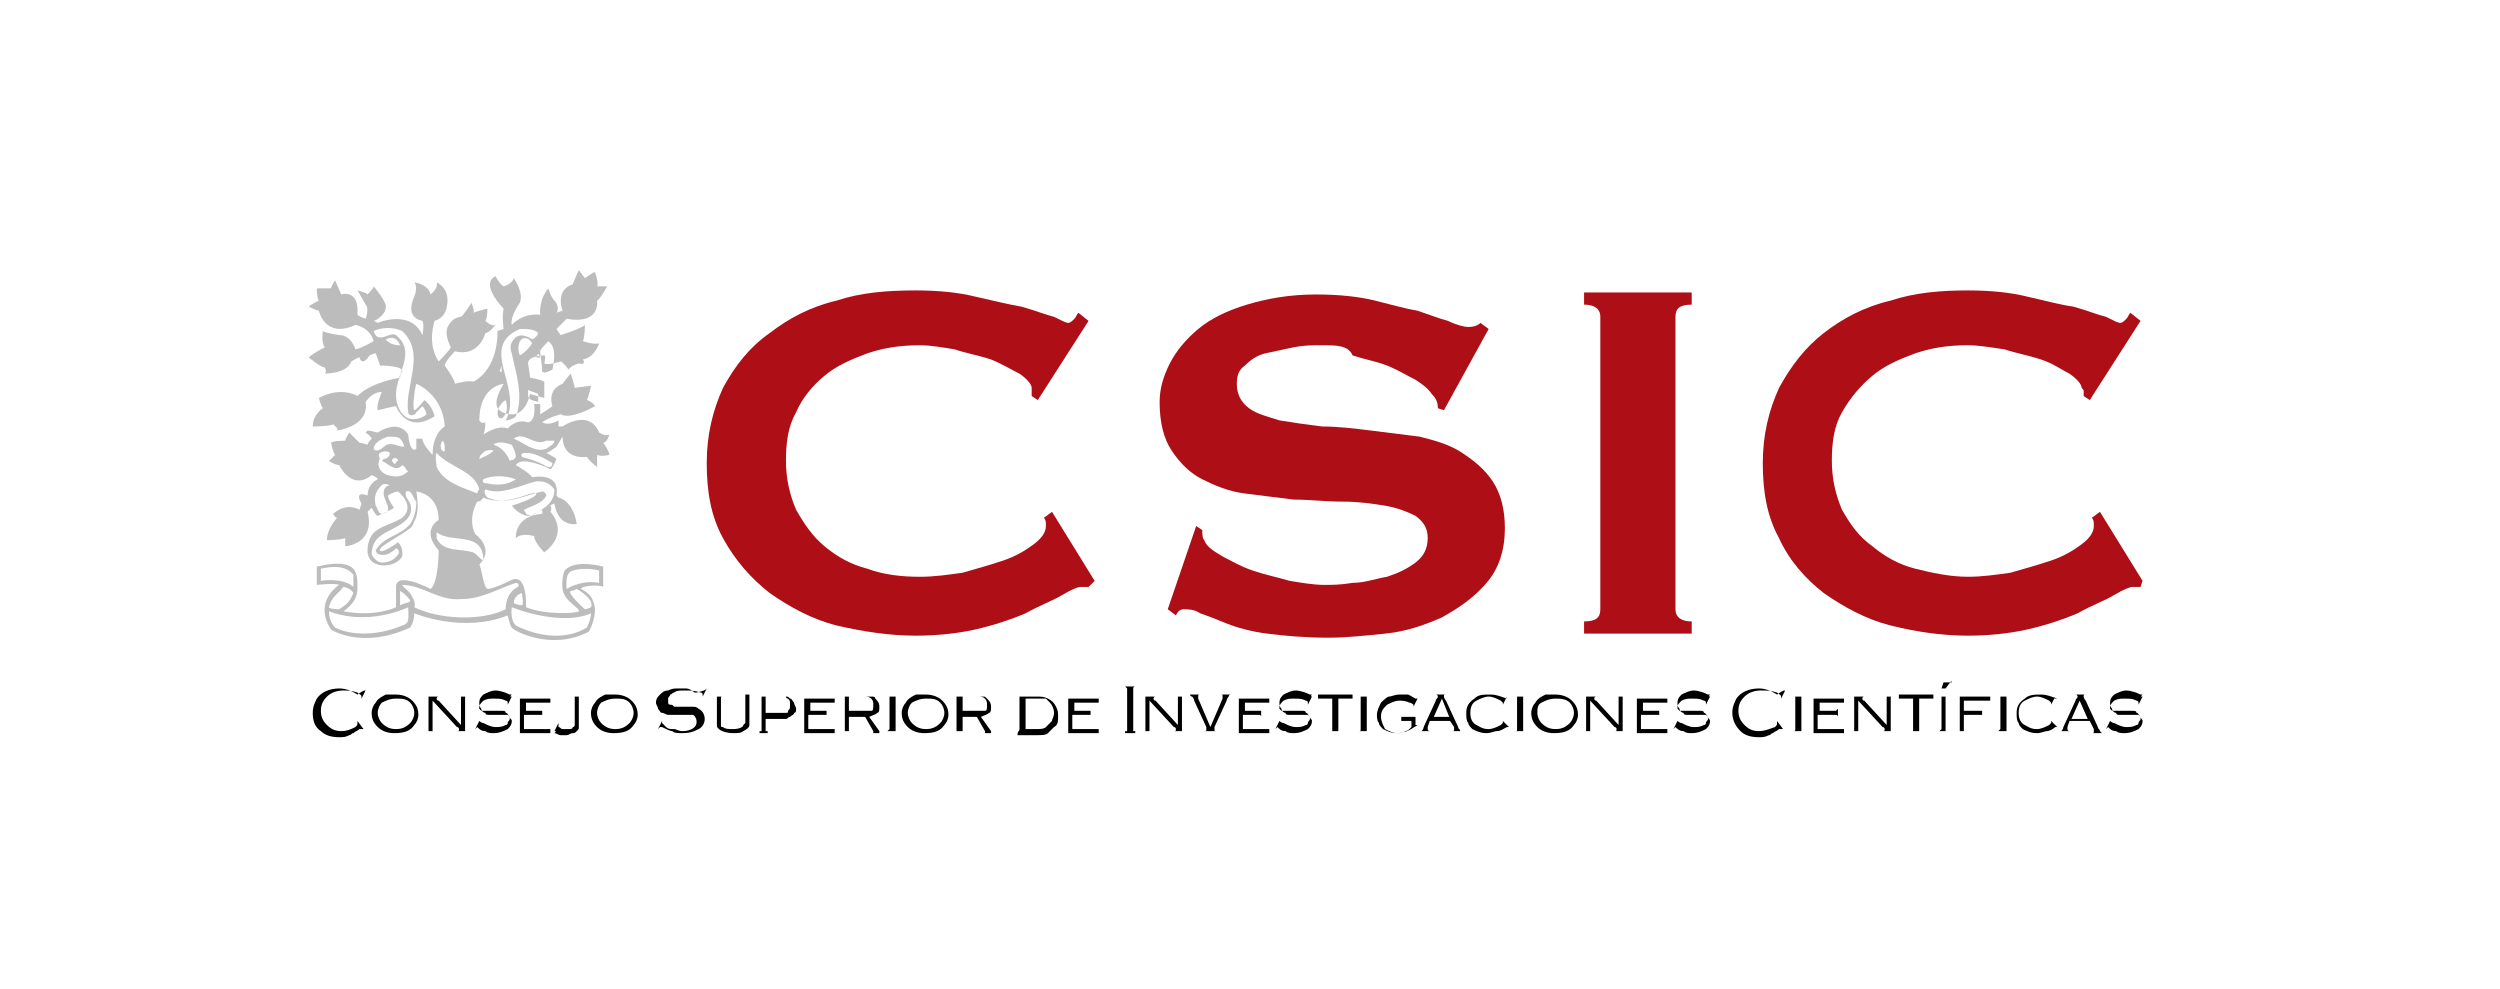 <?xml version="1.0" encoding="utf-8"?>
<!-- Generator: Adobe Illustrator 25.4.1, SVG Export Plug-In . SVG Version: 6.00 Build 0)  -->
<svg version="1.1" id="Capa_1" xmlns="http://www.w3.org/2000/svg" xmlns:xlink="http://www.w3.org/1999/xlink" x="0px" y="0px"
	 viewBox="0 0 123.1 48.7" style="enable-background:new 0 0 123.1 48.7;" xml:space="preserve">
<style type="text/css">
	.st0{fill:#FFFFFF;}
	.st1{fill:#BDBCBC;}
	.st2{fill:#AE0E16;}
</style>
<g>
	<rect class="st0" width="123.1" height="48.7"/>
	<g>
		<g>
			<path d="M18,34l-0.2,0.4l0,0c0,0,0-0.1,0-0.1c0-0.1-0.1-0.1-0.2-0.2C17.3,34,17.1,34,16.9,34c-0.3,0-0.6,0.1-0.8,0.3
				c-0.2,0.2-0.3,0.4-0.3,0.7c0,0.3,0.1,0.5,0.3,0.7c0.2,0.2,0.4,0.3,0.7,0.3c0.3,0,0.5-0.1,0.7-0.2c0.1-0.1,0.1-0.1,0.1-0.2
				c0,0,0,0,0-0.1l0,0l0.3,0.4l0,0c0,0-0.1,0-0.1,0c0,0,0,0-0.1,0c-0.1,0.1-0.2,0.1-0.3,0.2c-0.1,0-0.1,0.1-0.2,0.1
				c-0.2,0.1-0.3,0.1-0.5,0.1c-0.4,0-0.7-0.1-0.9-0.3c-0.3-0.2-0.4-0.5-0.4-0.9c0-0.3,0.1-0.5,0.2-0.7c0.2-0.3,0.6-0.5,1.1-0.5
				c0.3,0,0.6,0.1,0.9,0.3c0,0,0,0,0,0C17.9,34,17.9,34,18,34L18,34z"/>
			<path d="M19.5,34.2c0.3,0,0.6,0.1,0.8,0.3c0.2,0.2,0.3,0.4,0.3,0.7c0,0.2-0.1,0.4-0.2,0.5c-0.2,0.3-0.5,0.4-1,0.4
				c-0.3,0-0.6-0.1-0.8-0.3c-0.2-0.2-0.3-0.4-0.3-0.7c0-0.2,0.1-0.4,0.2-0.5c0.1-0.2,0.3-0.3,0.5-0.4C19.2,34.2,19.3,34.2,19.5,34.2
				 M19.5,34.4c-0.3,0-0.5,0.1-0.7,0.2c-0.1,0.1-0.2,0.3-0.2,0.5c0,0.2,0.1,0.4,0.2,0.5c0.2,0.2,0.4,0.3,0.7,0.3
				c0.3,0,0.5-0.1,0.7-0.3c0.1-0.1,0.2-0.3,0.2-0.5c0-0.2-0.1-0.4-0.2-0.5C20,34.4,19.8,34.4,19.5,34.4"/>
			<path d="M21.3,34.5v1.4c0,0,0,0.1,0,0.1c0,0,0,0,0.1,0v0H21v0c0,0,0.1,0,0.1,0c0,0,0-0.1,0-0.1v-1.5c0-0.1,0-0.1,0-0.1
				c0,0,0,0-0.1,0v0h0.6v0c-0.1,0-0.1,0.1-0.1,0.1c0,0,0,0.1,0.1,0.1l1.1,1.2v-1.3c0-0.1,0-0.1,0-0.1c0,0,0,0-0.1,0v0H23v0
				c0,0-0.1,0-0.1,0c0,0,0,0,0,0.1v1.5c0,0,0,0.1,0,0.1c0,0,0,0,0.1,0v0h-0.5v0c0.1,0,0.1,0,0.1-0.1c0,0,0-0.1-0.1-0.1L21.3,34.5z"
				/>
			<path d="M25.2,34.3L25,34.7l0,0c0,0,0-0.1,0-0.1c0,0,0-0.1-0.1-0.1c-0.2-0.1-0.3-0.1-0.6-0.1c-0.2,0-0.3,0-0.5,0.1
				c-0.1,0.1-0.2,0.2-0.2,0.3c0,0,0,0.1,0,0.1c0,0,0.1,0.1,0.1,0.1c0.1,0,0.1,0,0.2,0c0.1,0,0.2,0,0.4,0c0.2,0,0.3,0,0.4,0
				c0.1,0,0.2,0,0.2,0.1c0.1,0,0.1,0.1,0.2,0.2c0,0.1,0.1,0.1,0.1,0.2c0,0.2-0.1,0.3-0.2,0.4c-0.2,0.1-0.4,0.2-0.7,0.2
				c-0.1,0-0.3,0-0.4-0.1c-0.2,0-0.3-0.1-0.4-0.2c0,0,0,0,0,0c0,0,0,0-0.1,0.1l0,0l0.2-0.4l0,0c0,0,0,0,0,0c0,0,0,0,0,0
				c0,0,0.1,0.1,0.2,0.1c0.2,0.1,0.4,0.2,0.6,0.2c0.2,0,0.3,0,0.5-0.1c0.1,0,0.1-0.1,0.1-0.1c0-0.1,0.1-0.1,0.1-0.2c0,0,0-0.1,0-0.1
				c0,0-0.1-0.1-0.1-0.1c0,0-0.1,0-0.2,0c-0.1,0-0.2,0-0.3,0c-0.2,0-0.3,0-0.4,0c-0.1,0-0.2,0-0.2-0.1c-0.1,0-0.2-0.1-0.2-0.2
				c-0.1-0.1-0.1-0.2-0.1-0.3c0-0.2,0.1-0.3,0.2-0.4c0.2-0.1,0.4-0.2,0.6-0.2c0.2,0,0.5,0.1,0.7,0.2c0,0,0.1,0,0.1,0
				C25.1,34.3,25.1,34.3,25.2,34.3L25.2,34.3z"/>
			<path d="M25.8,35.2v0.7H27c0,0,0.1,0,0.1,0c0,0,0,0,0-0.1h0v0.4h0c0,0,0-0.1,0-0.1c0,0-0.1,0-0.1,0h-1.5v0c0,0,0.1,0,0.1,0
				c0,0,0-0.1,0-0.1v-1.5c0-0.1,0-0.1,0-0.1c0,0,0,0-0.1,0v0H27c0,0,0.1,0,0.1,0c0,0,0,0,0-0.1h0v0.4h0c0,0,0-0.1,0-0.1
				c0,0-0.1,0-0.1,0h-1.1V35h0.7c0,0,0.1,0,0.1,0c0,0,0,0,0-0.1h0v0.4h0c0,0,0-0.1,0-0.1c0,0-0.1,0-0.1,0H25.8z"/>
			<path d="M27.3,36l0.2-0.4l0,0c0,0,0,0.1,0,0.1c0,0,0,0,0,0.1c0.1,0,0.1,0.1,0.2,0.1c0.1,0,0.2,0,0.3,0c0.1,0,0.2,0,0.2-0.1
				c0.1,0,0.1-0.1,0.1-0.1c0,0,0-0.2,0-0.3v-1c0-0.1,0-0.1,0-0.1c0,0,0,0-0.1,0v0h0.4v0c0,0-0.1,0-0.1,0c0,0,0,0,0,0.1v1.1
				c0,0.1,0,0.2,0,0.3c0,0.1,0,0.1-0.1,0.2c-0.1,0.1-0.1,0.1-0.2,0.1c-0.1,0-0.2,0.1-0.3,0.1c-0.1,0-0.2,0-0.3,0
				c-0.1,0-0.2-0.1-0.3-0.1c0,0,0,0,0,0C27.4,36,27.4,36,27.3,36L27.3,36z"/>
			<path d="M30.3,34.2c0.3,0,0.6,0.1,0.8,0.3c0.2,0.2,0.3,0.4,0.3,0.7c0,0.2-0.1,0.4-0.2,0.5c-0.2,0.3-0.5,0.4-1,0.4
				c-0.3,0-0.6-0.1-0.8-0.3c-0.2-0.2-0.3-0.4-0.3-0.7c0-0.2,0.1-0.4,0.2-0.5c0.1-0.2,0.3-0.3,0.5-0.4C29.9,34.2,30.1,34.2,30.3,34.2
				 M30.3,34.4c-0.3,0-0.5,0.1-0.7,0.2c-0.1,0.1-0.2,0.3-0.2,0.5c0,0.2,0.1,0.4,0.2,0.5c0.2,0.2,0.4,0.3,0.7,0.3
				c0.3,0,0.5-0.1,0.7-0.3c0.1-0.1,0.2-0.3,0.2-0.5c0-0.2-0.1-0.4-0.2-0.5C30.8,34.4,30.6,34.4,30.3,34.4"/>
			<path d="M34.8,33.9l-0.2,0.4l0,0c0,0,0-0.1,0-0.1c0,0,0-0.1-0.1-0.1C34.2,34,34,34,33.7,34c-0.2,0-0.4,0-0.5,0.1
				c-0.1,0-0.1,0.1-0.2,0.1c0,0.1-0.1,0.1-0.1,0.2c0,0.1,0,0.1,0,0.2c0,0.1,0.1,0.1,0.1,0.1c0.1,0,0.1,0,0.2,0.1c0.1,0,0.2,0,0.4,0
				c0.3,0,0.4,0,0.5,0c0.1,0,0.2,0,0.3,0.1c0.2,0.1,0.3,0.3,0.3,0.5c0,0.2-0.1,0.4-0.3,0.5c-0.2,0.1-0.4,0.2-0.8,0.2
				c-0.2,0-0.4,0-0.5-0.1c-0.1,0-0.3-0.1-0.5-0.2c-0.1,0-0.1,0-0.1,0c0,0,0,0-0.1,0.1l0,0l0.2-0.4l0,0c0,0,0,0.1,0,0.1
				c0,0,0.1,0.1,0.2,0.2c0.1,0.1,0.2,0.1,0.4,0.1c0.1,0,0.2,0.1,0.4,0.1c0.3,0,0.5-0.1,0.6-0.2c0.1-0.1,0.1-0.2,0.1-0.3
				c0-0.1-0.1-0.3-0.2-0.3c-0.1,0-0.1,0-0.2,0c-0.1,0-0.2,0-0.5,0c-0.2,0-0.3,0-0.5,0c-0.1,0-0.2-0.1-0.3-0.1
				c-0.1,0-0.1-0.1-0.2-0.2c0-0.1-0.1-0.2-0.1-0.3c0-0.2,0.1-0.3,0.2-0.4c0.1-0.1,0.2-0.2,0.4-0.2c0.2-0.1,0.3-0.1,0.5-0.1
				c0.2,0,0.3,0,0.4,0c0.1,0,0.3,0.1,0.4,0.2c0,0,0.1,0,0.1,0C34.7,34,34.7,34,34.8,33.9L34.8,33.9z"/>
			<path d="M35.5,34.4v1c0,0.1,0,0.2,0,0.3c0,0.1,0,0.1,0.1,0.1c0.1,0.1,0.3,0.1,0.5,0.1c0.3,0,0.5-0.1,0.5-0.2c0,0,0.1-0.1,0.1-0.1
				c0-0.1,0-0.2,0-0.3v-1c0-0.1,0-0.1,0-0.1c0,0,0,0-0.1,0v0H37v0c0,0-0.1,0-0.1,0c0,0,0,0,0,0.1v1c0,0.2,0,0.3,0,0.4
				c0,0.1-0.1,0.2-0.3,0.3c-0.1,0.1-0.3,0.1-0.5,0.1c-0.3,0-0.6-0.1-0.7-0.2c-0.1-0.1-0.1-0.1-0.1-0.2c0-0.1,0-0.2,0-0.3v-1
				c0-0.1,0-0.1,0-0.1c0,0,0,0-0.1,0v0h0.4v0C35.5,34.3,35.5,34.3,35.5,34.4C35.5,34.3,35.5,34.3,35.5,34.4"/>
			<path d="M37.7,35.2v0.7c0,0,0,0.1,0,0.1c0,0,0,0,0.1,0v0.1h-0.4V36c0,0,0.1,0,0.1,0c0,0,0,0,0-0.1v-1.5c0,0,0-0.1,0-0.1
				c0,0,0,0-0.1,0v0h1c0.1,0,0.2,0,0.3,0c0.1,0,0.1,0,0.2,0.1c0.1,0,0.1,0.1,0.2,0.2c0,0.1,0.1,0.2,0.1,0.3c0,0.1,0,0.2-0.1,0.2
				c0,0.1-0.1,0.1-0.2,0.2c-0.1,0-0.1,0.1-0.2,0.1c-0.1,0-0.2,0-0.3,0H37.7z M37.7,35.1h0.7c0.1,0,0.2,0,0.3,0c0.1,0,0.1,0,0.1-0.1
				c0.1-0.1,0.1-0.1,0.1-0.3s0-0.2-0.1-0.3c0,0-0.1,0-0.1-0.1c-0.1,0-0.1,0-0.3,0h-0.7V35.1z"/>
			<path d="M39.8,35.2v0.7h1.2c0,0,0.1,0,0.1,0c0,0,0,0,0-0.1h0v0.4h0c0,0,0-0.1,0-0.1c0,0-0.1,0-0.1,0h-1.5v0c0,0,0.1,0,0.1,0
				c0,0,0-0.1,0-0.1v-1.5c0-0.1,0-0.1,0-0.1c0,0,0,0-0.1,0v0h1.5c0,0,0.1,0,0.1,0c0,0,0,0,0-0.1h0v0.4h0c0,0,0-0.1,0-0.1
				c0,0,0,0-0.1,0h-1.1V35h0.7c0,0,0.1,0,0.1,0c0,0,0,0,0-0.1h0v0.4h0c0,0,0-0.1,0-0.1c0,0-0.1,0-0.1,0H39.8z"/>
			<path d="M41.8,35.2v0.7c0,0,0,0.1,0,0.1c0,0,0,0,0.1,0v0h-0.4v0c0,0,0.1,0,0.1,0c0,0,0-0.1,0-0.1v-1.5c0-0.1,0-0.1,0-0.1
				c0,0,0,0-0.1,0v0h1.1c0.1,0,0.2,0,0.3,0c0.1,0,0.2,0,0.2,0.1c0.1,0.1,0.2,0.2,0.2,0.4c0,0.1,0,0.3-0.1,0.3
				c-0.1,0.1-0.2,0.1-0.4,0.2l0.5,0.7c0,0,0,0,0,0.1c0,0,0,0,0.1,0v0h-0.5v0c0,0,0.1,0,0.1,0c0,0,0,0,0-0.1l-0.4-0.7H41.8z M41.8,35
				h0.7c0.1,0,0.2,0,0.3,0c0.1,0,0.1,0,0.1,0c0.1,0,0.1-0.1,0.1-0.3c0-0.1,0-0.2-0.1-0.3c-0.1-0.1-0.2-0.1-0.4-0.1h-0.7V35z"/>
			<path d="M43.8,35.9v-1.5c0-0.1,0-0.1,0-0.1c0,0,0,0-0.1,0v0h0.5v0c0,0-0.1,0-0.1,0c0,0,0,0,0,0.1v1.5c0,0,0,0.1,0,0.1
				c0,0,0,0,0.1,0v0h-0.5v0C43.7,36,43.7,36,43.8,35.9C43.8,36,43.8,35.9,43.8,35.9"/>
			<path d="M45.6,34.2c0.3,0,0.6,0.1,0.8,0.3c0.2,0.2,0.3,0.4,0.3,0.7c0,0.2-0.1,0.4-0.2,0.5c-0.2,0.3-0.5,0.4-1,0.4
				c-0.3,0-0.6-0.1-0.8-0.3c-0.2-0.2-0.3-0.4-0.3-0.7c0-0.2,0.1-0.4,0.2-0.5c0.1-0.2,0.3-0.3,0.5-0.4C45.2,34.2,45.4,34.2,45.6,34.2
				 M45.6,34.4c-0.3,0-0.5,0.1-0.7,0.2c-0.1,0.1-0.2,0.3-0.2,0.5c0,0.2,0.1,0.4,0.2,0.5c0.2,0.2,0.4,0.3,0.7,0.3
				c0.3,0,0.5-0.1,0.7-0.3c0.1-0.1,0.2-0.3,0.2-0.5c0-0.2-0.1-0.4-0.2-0.5C46.1,34.4,45.9,34.4,45.6,34.4"/>
			<path d="M47.4,35.2v0.7c0,0,0,0.1,0,0.1c0,0,0,0,0.1,0v0h-0.5v0c0,0,0.1,0,0.1,0c0,0,0-0.1,0-0.1v-1.5c0-0.1,0-0.1,0-0.1
				c0,0,0,0-0.1,0v0h1.1c0.1,0,0.2,0,0.3,0c0.1,0,0.1,0,0.2,0.1c0.1,0.1,0.2,0.2,0.2,0.4c0,0.1,0,0.3-0.1,0.3
				c-0.1,0.1-0.2,0.1-0.4,0.2l0.5,0.7c0,0,0,0,0,0.1c0,0,0,0,0.1,0v0h-0.5v0c0,0,0.1,0,0.1,0c0,0,0,0,0-0.1l-0.4-0.7H47.4z M47.4,35
				h0.7c0.1,0,0.2,0,0.3,0c0.1,0,0.1,0,0.1,0c0.1,0,0.1-0.1,0.1-0.3c0-0.1,0-0.2-0.1-0.3c-0.1-0.1-0.2-0.1-0.4-0.1h-0.7V35z"/>
			<path d="M50.2,35.9v-1.5c0-0.1,0-0.1,0-0.1s0,0-0.1,0v0H51c0.3,0,0.4,0,0.6,0.1c0.2,0.1,0.3,0.2,0.4,0.4c0.1,0.2,0.1,0.3,0.1,0.5
				c0,0.2,0,0.4-0.2,0.5c-0.1,0.1-0.2,0.2-0.3,0.3c-0.1,0.1-0.3,0.1-0.6,0.1h-0.9v0C50.1,36,50.2,36,50.2,35.9
				C50.2,36,50.2,35.9,50.2,35.9 M50.4,35.9H51c0.2,0,0.4,0,0.5-0.1c0.1-0.1,0.2-0.2,0.3-0.3c0-0.1,0.1-0.2,0.1-0.4
				c0-0.2-0.1-0.4-0.2-0.5c-0.1-0.1-0.1-0.1-0.2-0.2c-0.1,0-0.2,0-0.4,0h-0.6V35.9z"/>
			<path d="M52.8,35.2v0.7h1.2c0,0,0.1,0,0.1,0c0,0,0,0,0-0.1h0v0.4h0c0,0,0-0.1,0-0.1c0,0-0.1,0-0.1,0h-1.5v0c0,0,0.1,0,0.1,0
				c0,0,0-0.1,0-0.1v-1.5c0-0.1,0-0.1,0-0.1c0,0,0,0-0.1,0v0h1.5c0,0,0.1,0,0.1,0c0,0,0,0,0-0.1h0v0.4h0c0,0,0-0.1,0-0.1
				c0,0-0.1,0-0.1,0h-1.1V35h0.7c0,0,0.1,0,0.1,0c0,0,0,0,0-0.1h0v0.4h0c0,0,0-0.1,0-0.1c0,0-0.1,0-0.1,0H52.8z"/>
			<path d="M55.5,35.9V34c0,0,0-0.1,0-0.1c0,0,0,0-0.1-0.1v0h0.5v0c0,0-0.1,0-0.1,0.1c0,0,0,0,0,0.1v1.9c0,0.1,0,0.1,0,0.1
				c0,0,0,0,0.1,0v0.1h-0.5V36c0,0,0.1,0,0.1,0C55.5,36,55.5,35.9,55.5,35.9"/>
			<path d="M56.6,34.5v1.4c0,0,0,0.1,0,0.1c0,0,0,0,0.1,0v0h-0.4v0c0,0,0.1,0,0.1,0c0,0,0-0.1,0-0.1v-1.5c0-0.1,0-0.1,0-0.1
				c0,0,0,0-0.1,0v0h0.6v0c-0.1,0-0.1,0.1-0.1,0.1c0,0,0,0.1,0.1,0.1l1.1,1.2v-1.3c0-0.1,0-0.1,0-0.1c0,0,0,0-0.1,0v0h0.4v0
				c0,0-0.1,0-0.1,0c0,0,0,0,0,0.1v1.5c0,0,0,0.1,0,0.1c0,0,0,0,0.1,0v0h-0.5v0c0.1,0,0.1,0,0.1-0.1c0,0,0-0.1-0.1-0.1L56.6,34.5z"
				/>
			<path d="M59.6,35.8l0.6-1.4c0,0,0-0.1,0-0.1c0-0.1,0-0.1-0.1-0.1v0h0.5v0c0,0-0.1,0-0.1,0.1c0,0-0.1,0.1-0.1,0.2l-0.6,1.3
				c0,0.1,0,0.1,0,0.1c0,0.1,0,0.1,0.1,0.1v0h-0.6v0c0.1,0,0.1,0,0.1-0.1c0,0,0-0.1,0-0.1l-0.6-1.3c0-0.1-0.1-0.2-0.1-0.2
				c0,0-0.1,0-0.1-0.1v0h0.5v0c-0.1,0-0.1,0-0.1,0.1c0,0,0,0.1,0,0.1L59.6,35.8z"/>
			<path d="M61.2,35.2v0.7h1.2c0,0,0.1,0,0.1,0c0,0,0,0,0-0.1h0v0.4h0c0,0,0-0.1,0-0.1c0,0,0,0-0.1,0h-1.5v0c0,0,0.1,0,0.1,0
				c0,0,0-0.1,0-0.1v-1.5c0-0.1,0-0.1,0-0.1c0,0,0,0-0.1,0v0h1.5c0,0,0.1,0,0.1,0c0,0,0,0,0-0.1h0v0.4h0c0,0,0-0.1,0-0.1
				c0,0-0.1,0-0.1,0h-1.1V35h0.7c0,0,0.1,0,0.1,0c0,0,0,0,0-0.1h0v0.4h0c0,0,0-0.1-0.1-0.1c0,0,0,0-0.1,0H61.2z"/>
			<path d="M64.6,34.3l-0.2,0.4l0,0c0,0,0-0.1,0-0.1c0,0,0-0.1-0.1-0.1c-0.2-0.1-0.3-0.1-0.6-0.1c-0.2,0-0.3,0-0.5,0.1
				c-0.1,0.1-0.2,0.2-0.2,0.3c0,0,0,0.1,0,0.1c0,0,0.1,0.1,0.1,0.1c0.1,0,0.1,0,0.2,0c0.1,0,0.2,0,0.4,0c0.2,0,0.3,0,0.4,0
				c0.1,0,0.2,0,0.2,0.1c0.1,0,0.1,0.1,0.2,0.2c0,0.1,0.1,0.1,0.1,0.2c0,0.2-0.1,0.3-0.2,0.4c-0.2,0.1-0.4,0.2-0.7,0.2
				c-0.1,0-0.3,0-0.4-0.1c-0.2,0-0.3-0.1-0.4-0.2c0,0,0,0,0,0c0,0,0,0-0.1,0.1l0,0l0.2-0.4l0,0c0,0,0,0,0,0c0,0,0,0,0,0
				c0,0,0.1,0.1,0.2,0.1c0.2,0.1,0.4,0.2,0.6,0.2c0.2,0,0.3,0,0.5-0.1c0.1,0,0.1-0.1,0.1-0.1c0-0.1,0.1-0.1,0.1-0.2c0,0,0-0.1,0-0.1
				c0,0-0.1-0.1-0.1-0.1c0,0-0.1,0-0.2,0c-0.1,0-0.2,0-0.3,0c-0.2,0-0.3,0-0.4,0c-0.1,0-0.2,0-0.2-0.1c-0.1,0-0.2-0.1-0.2-0.2
				c-0.1-0.1-0.1-0.2-0.1-0.3c0-0.2,0.1-0.3,0.2-0.4c0.2-0.1,0.4-0.2,0.6-0.2c0.2,0,0.5,0.1,0.7,0.2c0,0,0.1,0,0.1,0
				C64.5,34.3,64.6,34.3,64.6,34.3L64.6,34.3z"/>
			<path d="M65.9,34.4v1.5c0,0,0,0.1,0,0.1c0,0,0,0,0.1,0v0h-0.5v0c0,0,0.1,0,0.1,0c0,0,0-0.1,0-0.1v-1.5H65c0,0-0.1,0-0.1,0
				c0,0,0,0,0,0.1h0v-0.4h0c0,0,0,0.1,0,0.1c0,0,0.1,0,0.1,0h1.5c0,0,0.1,0,0.1,0c0,0,0,0,0-0.1h0v0.4h0c0,0,0-0.1,0-0.1
				c0,0-0.1,0-0.1,0H65.9z"/>
			<path d="M67,35.9v-1.5c0-0.1,0-0.1,0-0.1c0,0,0,0-0.1,0v0h0.5v0c0,0-0.1,0-0.1,0c0,0,0,0,0,0.1v1.5c0,0,0,0.1,0,0.1
				c0,0,0,0,0.1,0v0h-0.5v0C67,36,67,36,67,35.9C67,36,67,35.9,67,35.9"/>
			<path d="M69.8,34.4l-0.2,0.4l0,0c0,0,0-0.1,0-0.1c0,0-0.1-0.1-0.2-0.1c-0.2-0.1-0.4-0.1-0.5-0.1c-0.2,0-0.4,0.1-0.6,0.2
				c-0.2,0.2-0.3,0.3-0.3,0.6c0,0.2,0.1,0.4,0.2,0.6c0.2,0.1,0.4,0.2,0.6,0.2c0.1,0,0.3,0,0.4-0.1c0.1,0,0.2-0.1,0.3-0.2v-0.3h-0.4
				c0,0-0.1,0-0.1,0c0,0,0,0,0,0.1h0v-0.4h0c0,0,0,0.1,0,0.1c0,0,0,0,0.1,0h0.7v0c0,0-0.1,0-0.1,0c0,0,0,0.1,0,0.1v0.2
				c0,0.1,0,0.1,0,0.1c0,0,0,0,0.1,0v0c-0.3,0.2-0.6,0.4-1,0.4c-0.3,0-0.5-0.1-0.7-0.2c-0.1-0.1-0.2-0.2-0.2-0.3
				c-0.1-0.1-0.1-0.3-0.1-0.4c0-0.2,0.1-0.4,0.2-0.6c0.1-0.1,0.3-0.3,0.4-0.3c0.1,0,0.3-0.1,0.5-0.1c0.1,0,0.3,0,0.4,0
				c0.1,0,0.2,0.1,0.4,0.2c0,0,0,0,0.1,0C69.7,34.4,69.7,34.4,69.8,34.4L69.8,34.4z"/>
			<path d="M71.4,35.5h-1l-0.1,0.3c0,0,0,0.1,0,0.1c0,0,0,0.1,0.1,0.1v0h-0.5v0c0,0,0.1,0,0.1,0c0,0,0.1-0.1,0.1-0.2l0.6-1.3
				c0-0.1,0.1-0.1,0.1-0.2c0,0,0-0.1-0.1-0.1v0h0.5v0c-0.1,0-0.1,0-0.1,0.1c0,0,0,0.1,0.1,0.2l0.6,1.3c0,0.1,0.1,0.1,0.1,0.2
				C72,36,72,36,72,36v0h-0.5v0c0.1,0,0.1,0,0.1-0.1c0,0,0,0,0-0.1L71.4,35.5z M71.4,35.4L71,34.4l-0.4,0.9H71.4z"/>
			<path d="M74.2,34.3L74,34.7l0,0c0,0,0-0.1,0-0.1c0,0,0,0-0.1-0.1c-0.2-0.1-0.4-0.2-0.6-0.2c-0.2,0-0.4,0.1-0.6,0.2
				c-0.2,0.1-0.3,0.3-0.3,0.6c0,0.3,0.1,0.5,0.3,0.6c0.2,0.1,0.3,0.2,0.6,0.2c0.2,0,0.4-0.1,0.6-0.2c0.1-0.1,0.1-0.1,0.1-0.1
				c0,0,0,0,0-0.1l0,0l0.3,0.3l0,0c0,0-0.1,0-0.1,0c0,0,0,0,0,0C74,35.9,73.9,36,73.7,36c-0.1,0-0.3,0.1-0.5,0.1
				c-0.3,0-0.5-0.1-0.7-0.2c-0.1-0.1-0.2-0.2-0.2-0.3c-0.1-0.1-0.1-0.3-0.1-0.5c0-0.3,0.1-0.5,0.4-0.7c0.2-0.2,0.4-0.2,0.8-0.2
				c0.3,0,0.5,0.1,0.8,0.2c0,0,0,0,0.1,0C74.1,34.4,74.2,34.4,74.2,34.3L74.2,34.3z"/>
			<path d="M74.7,35.9v-1.5c0-0.1,0-0.1,0-0.1c0,0,0,0-0.1,0v0h0.5v0c0,0-0.1,0-0.1,0c0,0,0,0,0,0.1v1.5c0,0,0,0.1,0,0.1
				c0,0,0,0,0.1,0v0h-0.5v0C74.7,36,74.7,36,74.7,35.9C74.7,36,74.7,35.9,74.7,35.9"/>
			<path d="M76.6,34.2c0.3,0,0.6,0.1,0.8,0.3c0.2,0.2,0.3,0.4,0.3,0.7c0,0.2-0.1,0.4-0.2,0.5c-0.2,0.3-0.5,0.4-1,0.4
				c-0.3,0-0.6-0.1-0.8-0.3c-0.2-0.2-0.3-0.4-0.3-0.7c0-0.2,0.1-0.4,0.2-0.5c0.1-0.2,0.3-0.3,0.5-0.4C76.2,34.2,76.4,34.2,76.6,34.2
				 M76.6,34.4c-0.3,0-0.5,0.1-0.7,0.2c-0.2,0.1-0.2,0.3-0.2,0.5c0,0.2,0.1,0.4,0.2,0.5c0.2,0.2,0.4,0.3,0.7,0.3
				c0.3,0,0.5-0.1,0.7-0.3c0.1-0.1,0.2-0.3,0.2-0.5c0-0.2-0.1-0.4-0.2-0.5C77.1,34.4,76.8,34.4,76.6,34.4"/>
			<path d="M78.3,34.5v1.4c0,0,0,0.1,0,0.1c0,0,0,0,0.1,0v0H78v0c0,0,0.1,0,0.1,0c0,0,0-0.1,0-0.1v-1.5c0-0.1,0-0.1,0-0.1
				c0,0,0,0-0.1,0v0h0.6v0c-0.1,0-0.1,0.1-0.1,0.1c0,0,0,0.1,0.1,0.1l1.1,1.2v-1.3c0-0.1,0-0.1,0-0.1c0,0,0,0-0.1,0v0H80v0
				c0,0-0.1,0-0.1,0c0,0,0,0,0,0.1v1.5c0,0,0,0.1,0,0.1c0,0,0,0,0.1,0v0h-0.5v0c0.1,0,0.1,0,0.1-0.1c0,0,0-0.1-0.1-0.1L78.3,34.5z"
				/>
			<path d="M80.8,35.2v0.7h1.2c0,0,0.1,0,0.1,0c0,0,0,0,0-0.1h0v0.4h0c0,0,0-0.1,0-0.1c0,0-0.1,0-0.1,0h-1.5v0c0,0,0.1,0,0.1,0
				c0,0,0-0.1,0-0.1v-1.5c0-0.1,0-0.1,0-0.1c0,0,0,0-0.1,0v0h1.5c0,0,0.1,0,0.1,0c0,0,0,0,0-0.1h0v0.4h0c0,0,0-0.1,0-0.1
				c0,0-0.1,0-0.1,0h-1.1V35h0.7c0,0,0.1,0,0.1,0c0,0,0,0,0-0.1h0v0.4h0c0,0,0-0.1,0-0.1c0,0-0.1,0-0.1,0H80.8z"/>
			<path d="M84.2,34.3l-0.2,0.4l0,0c0,0,0-0.1,0-0.1c0,0,0-0.1-0.1-0.1c-0.2-0.1-0.3-0.1-0.6-0.1c-0.2,0-0.3,0-0.5,0.1
				c-0.1,0.1-0.2,0.2-0.2,0.3c0,0,0,0.1,0,0.1c0,0,0.1,0.1,0.1,0.1c0.1,0,0.1,0,0.2,0c0.1,0,0.2,0,0.4,0c0.2,0,0.3,0,0.4,0
				c0.1,0,0.2,0,0.2,0.1c0.1,0,0.1,0.1,0.2,0.2c0,0.1,0.1,0.1,0.1,0.2c0,0.2-0.1,0.3-0.2,0.4c-0.2,0.1-0.4,0.2-0.7,0.2
				c-0.1,0-0.3,0-0.4-0.1c-0.2,0-0.3-0.1-0.4-0.2c0,0,0,0,0,0c0,0,0,0-0.1,0.1l0,0l0.2-0.4l0,0c0,0,0,0,0,0c0,0,0,0,0,0
				c0,0,0.1,0.1,0.2,0.1c0.2,0.1,0.4,0.2,0.6,0.2c0.2,0,0.3,0,0.5-0.1c0.1,0,0.1-0.1,0.1-0.1c0-0.1,0.1-0.1,0.1-0.2c0,0,0-0.1,0-0.1
				c0,0-0.1-0.1-0.1-0.1c0,0-0.1,0-0.2,0c-0.1,0-0.2,0-0.3,0c-0.2,0-0.3,0-0.4,0c-0.1,0-0.2,0-0.2-0.1c-0.1,0-0.2-0.1-0.2-0.2
				c-0.1-0.1-0.1-0.2-0.1-0.3c0-0.2,0.1-0.3,0.2-0.4c0.2-0.1,0.4-0.2,0.6-0.2c0.2,0,0.5,0.1,0.7,0.2c0,0,0.1,0,0.1,0
				C84.1,34.3,84.2,34.3,84.2,34.3L84.2,34.3z"/>
			<path d="M87.9,34l-0.2,0.4l0,0c0,0,0-0.1,0-0.1c0-0.1-0.1-0.1-0.2-0.2C87.2,34,87,34,86.7,34c-0.3,0-0.6,0.1-0.8,0.3
				c-0.2,0.2-0.3,0.4-0.3,0.7c0,0.3,0.1,0.5,0.3,0.7c0.2,0.2,0.4,0.3,0.7,0.3c0.3,0,0.5-0.1,0.8-0.2c0.1-0.1,0.1-0.1,0.1-0.2
				c0,0,0,0,0-0.1l0,0l0.3,0.4l0,0c0,0-0.1,0-0.1,0c0,0,0,0-0.1,0c-0.1,0.1-0.2,0.1-0.3,0.2c-0.1,0-0.1,0.1-0.2,0.1
				c-0.2,0.1-0.3,0.1-0.5,0.1c-0.4,0-0.7-0.1-0.9-0.3c-0.2-0.2-0.4-0.5-0.4-0.9c0-0.3,0.1-0.5,0.2-0.7c0.2-0.3,0.6-0.5,1.1-0.5
				c0.3,0,0.6,0.1,0.9,0.3c0,0,0,0,0,0C87.8,34,87.8,34,87.9,34L87.9,34z"/>
			<path d="M88.4,35.9v-1.5c0-0.1,0-0.1,0-0.1c0,0,0,0-0.1,0v0h0.5v0c0,0-0.1,0-0.1,0c0,0,0,0,0,0.1v1.5c0,0,0,0.1,0,0.1
				c0,0,0,0,0.1,0v0h-0.5v0C88.4,36,88.4,36,88.4,35.9C88.4,36,88.4,35.9,88.4,35.9"/>
			<path d="M89.5,35.2v0.7h1.2c0,0,0.1,0,0.1,0c0,0,0,0,0-0.1h0v0.4h0c0,0,0-0.1,0-0.1c0,0-0.1,0-0.1,0h-1.5v0c0,0,0.1,0,0.1,0
				c0,0,0-0.1,0-0.1v-1.5c0-0.1,0-0.1,0-0.1c0,0,0,0-0.1,0v0h1.5c0.1,0,0.1,0,0.1,0c0,0,0,0,0-0.1h0v0.4h0c0,0,0-0.1,0-0.1
				c0,0,0,0-0.1,0h-1.1V35h0.7c0.1,0,0.1,0,0.1,0c0,0,0,0,0.1-0.1h0v0.4h0c0,0,0-0.1-0.1-0.1c0,0,0,0-0.1,0H89.5z"/>
			<path d="M91.5,34.5v1.4c0,0,0,0.1,0,0.1c0,0,0,0,0.1,0v0h-0.4v0c0,0,0.1,0,0.1,0c0,0,0-0.1,0-0.1v-1.5c0-0.1,0-0.1,0-0.1
				c0,0,0,0-0.1,0v0h0.6v0c-0.1,0-0.1,0.1-0.1,0.1c0,0,0,0.1,0.1,0.1l1.1,1.2v-1.3c0-0.1,0-0.1,0-0.1c0,0,0,0-0.1,0v0h0.4v0
				c0,0-0.1,0-0.1,0c0,0,0,0,0,0.1v1.5c0,0,0,0.1,0,0.1c0,0,0,0,0.1,0v0h-0.5v0c0.1,0,0.1,0,0.1-0.1c0,0,0-0.1-0.1-0.1L91.5,34.5z"
				/>
			<path d="M94.5,34.4v1.5c0,0,0,0.1,0,0.1c0,0,0,0,0.1,0v0h-0.5v0c0,0,0.1,0,0.1,0c0,0,0-0.1,0-0.1v-1.5h-0.6c-0.1,0-0.1,0-0.1,0
				c0,0,0,0,0,0.1h0v-0.4h0c0,0,0,0.1,0,0.1c0,0,0,0,0.1,0h1.5c0,0,0.1,0,0.1,0c0,0,0,0,0-0.1h0v0.4h0c0,0,0-0.1,0-0.1
				c0,0-0.1,0-0.1,0H94.5z"/>
			<path d="M95.6,35.9v-1.5c0-0.1,0-0.1,0-0.1c0,0,0,0-0.1,0v0h0.4v0c0,0-0.1,0-0.1,0c0,0,0,0,0,0.1v1.5c0,0,0,0.1,0,0.1
				c0,0,0,0,0.1,0v0h-0.4v0C95.5,36,95.5,36,95.6,35.9C95.6,36,95.6,35.9,95.6,35.9 M96.1,33.5L96.1,33.5
				C96.1,33.6,96,33.6,96.1,33.5l-0.3,0.4c0,0,0,0,0,0c0,0,0,0,0,0h0v0h-0.3v0c0,0,0,0,0.1,0c0,0,0,0,0,0l0.1-0.3c0,0,0,0,0,0
				c0,0,0,0,0,0v0H96.1z"/>
			<path d="M96.7,35.2v0.7c0,0,0,0.1,0,0.1c0,0,0,0,0.1,0v0h-0.4v0c0,0,0.1,0,0.1,0c0,0,0-0.1,0-0.1v-1.5c0-0.1,0-0.1,0-0.1
				c0,0,0,0-0.1,0v0h1.5c0,0,0.1,0,0.1,0c0,0,0,0,0-0.1h0v0.4h0c0,0,0-0.1,0-0.1c0,0-0.1,0-0.1,0h-1.2V35h0.8c0,0,0.1,0,0.1,0
				c0,0,0,0,0-0.1h0v0.4h0c0,0,0-0.1,0-0.1c0,0-0.1,0-0.1,0H96.7z"/>
			<path d="M98.5,35.9v-1.5c0-0.1,0-0.1,0-0.1c0,0,0,0-0.1,0v0h0.5v0c0,0-0.1,0-0.1,0c0,0,0,0,0,0.1v1.5c0,0,0,0.1,0,0.1
				c0,0,0,0,0.1,0v0h-0.5v0C98.4,36,98.4,36,98.5,35.9C98.4,36,98.5,35.9,98.5,35.9"/>
			<path d="M101.2,34.3l-0.2,0.4l0,0c0,0,0-0.1,0-0.1c0,0,0,0-0.1-0.1c-0.2-0.1-0.4-0.2-0.6-0.2c-0.2,0-0.4,0.1-0.6,0.2
				c-0.2,0.1-0.3,0.3-0.3,0.6c0,0.3,0.1,0.5,0.3,0.6c0.2,0.1,0.3,0.2,0.6,0.2c0.2,0,0.4-0.1,0.6-0.2c0.1-0.1,0.1-0.1,0.1-0.1
				c0,0,0,0,0-0.1l0,0l0.3,0.3l0,0c0,0-0.1,0-0.1,0c0,0,0,0,0,0c-0.1,0.1-0.3,0.2-0.4,0.2c-0.1,0-0.3,0.1-0.5,0.1
				c-0.3,0-0.5-0.1-0.7-0.2c-0.1-0.1-0.2-0.2-0.2-0.3c-0.1-0.1-0.1-0.3-0.1-0.5c0-0.3,0.1-0.5,0.4-0.7c0.2-0.2,0.5-0.2,0.8-0.2
				c0.3,0,0.5,0.1,0.8,0.2c0,0,0,0,0.1,0C101.1,34.4,101.1,34.4,101.2,34.3L101.2,34.3z"/>
			<path d="M102.9,35.5h-1l-0.1,0.3c0,0,0,0.1,0,0.1c0,0,0,0.1,0.1,0.1v0h-0.5v0c0,0,0.1,0,0.1,0c0,0,0.1-0.1,0.1-0.2l0.6-1.3
				c0-0.1,0.1-0.1,0.1-0.2c0,0,0-0.1-0.1-0.1v0h0.5v0c-0.1,0-0.1,0-0.1,0.1c0,0,0,0.1,0.1,0.2l0.6,1.3c0,0.1,0.1,0.1,0.1,0.2
				c0,0,0.1,0.1,0.1,0.1v0H103v0c0.1,0,0.1,0,0.1-0.1c0,0,0,0,0-0.1L102.9,35.5z M102.8,35.4l-0.4-0.9l-0.4,0.9H102.8z"/>
			<path d="M105.5,34.3l-0.2,0.4l0,0c0,0,0-0.1,0-0.1c0,0,0-0.1-0.1-0.1c-0.2-0.1-0.3-0.1-0.6-0.1c-0.2,0-0.3,0-0.5,0.1
				c-0.1,0.1-0.2,0.2-0.2,0.3c0,0,0,0.1,0,0.1c0,0,0.1,0.1,0.1,0.1c0.1,0,0.1,0,0.2,0c0.1,0,0.2,0,0.4,0c0.2,0,0.3,0,0.4,0
				c0.1,0,0.2,0,0.2,0.1c0.1,0,0.1,0.1,0.2,0.2c0,0.1,0.1,0.1,0.1,0.2c0,0.2-0.1,0.3-0.2,0.4c-0.2,0.1-0.4,0.2-0.7,0.2
				c-0.1,0-0.3,0-0.4-0.1c-0.2,0-0.3-0.1-0.4-0.2c0,0,0,0,0,0c0,0,0,0-0.1,0.1l0,0l0.2-0.4l0,0c0,0,0,0,0,0c0,0,0,0,0,0
				c0,0,0.1,0.1,0.2,0.1c0.2,0.1,0.4,0.2,0.6,0.2c0.2,0,0.3,0,0.5-0.1c0.1,0,0.1-0.1,0.1-0.1c0-0.1,0.1-0.1,0.1-0.2c0,0,0-0.1,0-0.1
				c0,0-0.1-0.1-0.1-0.1c0,0-0.1,0-0.2,0c-0.1,0-0.2,0-0.3,0c-0.2,0-0.3,0-0.4,0c-0.1,0-0.2,0-0.2-0.1c-0.1,0-0.2-0.1-0.2-0.2
				c-0.1-0.1-0.1-0.2-0.1-0.3c0-0.2,0.1-0.3,0.2-0.4c0.2-0.1,0.4-0.2,0.6-0.2c0.2,0,0.5,0.1,0.7,0.2c0,0,0.1,0,0.1,0
				C105.4,34.3,105.4,34.3,105.5,34.3L105.5,34.3z"/>
		</g>
		<g>
			<path class="st1" d="M28.8,30c0.1,0,0.3-0.1,0.3-0.1c0.2-0.4-0.7-0.9-0.7-0.9s-0.2,0.1-0.3,0.1C27.9,29.2,28.8,30,28.8,30
				 M25.2,29.9c0,0-0.1,0.6,0.2,0.9c1.2,0.6,2.5,0.7,3.5,0.1c0.1-0.2,0.2-0.5,0.2-0.7C28,30.7,26.2,30.3,25.2,29.9 M16.2,30.1
				c0,0.3,0.1,0.6,0.3,0.8c1,0.5,2.4,0.3,3.3-0.1c0.4-0.1,0.3-0.4,0.3-0.9C19,30.4,17.5,30.6,16.2,30.1 M25.3,29.7
				c0,0,0.2,0.1,0.4,0.1c0.1,0,0-0.5,0-0.6C25.7,29.2,25.3,29.3,25.3,29.7 M19.7,29.1c0,0,0,0.7,0,0.7c0.2-0.1,0.4-0.1,0.5-0.2
				C20.2,29.5,19.9,29.2,19.7,29.1 M16.9,28.9c-0.2,0.3-0.6,0.5-0.7,1c0,0.1,0.5,0.1,0.5,0.1c0.3-0.2,0.5-0.3,0.7-0.8
				C17.3,29,17,28.9,16.9,28.9 M19.8,28.8c0,0.1,0.4,0.3,0.5,0.6c0.2,0.3,0.1,0.5,0.1,0.5c1.2,0.6,3.3,0.7,4.5,0.1
				c0-0.5,0.2-0.9,0.6-1.1c0.1-0.1,0-0.2-0.1-0.2c-0.9,0.3-1.7,0.8-2.7,0.8C21.6,29.6,20.8,28.8,19.8,28.8 M28.2,28.1
				c-0.4,0.1-0.3,0.7-0.3,0.9c0.5-0.3,1.1-0.4,1.6-0.3c0,0,0-0.4,0-0.6C29.6,28.1,28.8,27.9,28.2,28.1 M15.8,28c0,0.2,0,0.5,0,0.6
				c0.6-0.1,1.3,0,1.6,0.3l0-0.6C17,27.8,16.3,27.9,15.8,28 M21.5,26.2v0.3c0.3,0.7,1.2,0.5,1.8,0.7c0.2,0.1,0.3,0.3,0.5,0.4
				C23.8,26.1,22.2,26.8,21.5,26.2 M21.7,25.9L21.7,25.9v0.2V25.9z M20,24.2c-0.1,0.2,0.1,0.4,0.2,0.6c0.3,1-1.1,1.2-1.6,1.7
				c-0.2,0.2-0.3,0.5-0.3,0.8c0.1,0.2,0.3,0.4,0.5,0.4c0.3,0,0.6-0.1,0.8-0.4c0.1-0.1,0-0.3-0.1-0.3c-0.2,0.2-0.5,0.4-0.8,0.3
				c-0.1,0-0.2-0.1-0.2-0.2c0.4-0.7,1.2-0.7,1.7-1.3c0.2-0.3,0.3-0.7,0.3-1.1C20.3,24.5,20.3,24.1,20,24.2 M18.7,24
				c-0.2,0.2-0.3,0.5-0.2,0.9c0.1,0.1,0.1,0.4,0.3,0.4c0.7-0.1,0-0.7,0.1-1.1c0-0.1,0.1-0.3,0.3-0.3C19,23.8,18.8,23.8,18.7,24
				 M26.4,23.7c-0.8,0.2-1.7,0.7-2.5,0.4c-0.1,0.1,0,0.3,0.1,0.4c0.9,0.4,1.8-0.1,2.7-0.3c0.1,0,0.2,0.1,0.2,0.2
				c-0.2,0.4-0.7,0.5-1.1,0.7c0,0.1,0.1,0.1,0.1,0.2c0.3,0.2,0.6-0.1,0.9-0.3c0.3-0.2,0.5-0.5,0.5-0.9C27,23.7,26.7,23.7,26.4,23.7
				 M23.8,23.6c-0.1,0.2,0.1,0.2,0.2,0.2c0.4,0.1,1,0.1,1.4-0.2C24.9,23.4,24.2,23.4,23.8,23.6 M19.3,22.7c0.1,0.1,0.1,0.2,0.2,0.1
				c0-0.1,0.1-0.1,0.1-0.1C19.6,22.5,19.3,22.5,19.3,22.7 M21.5,22.3c-0.1,0.2,0,0.5,0,0.7c0.4,0.8,1.3,1,2,1.3c0,0,0-0.1,0.1-0.2
				C23.4,23.2,22.1,23,21.5,22.3 M25.9,22.3c-0.1,0-0.3,0-0.2,0.2c0.4,0.1,0.7,0.2,1.1,0.4c0.1,0.1,0.4,0.2,0.4-0.1
				C26.7,22.5,26.3,22.3,25.9,22.3 M18.7,22.3c-0.1,0.1,0,0.2,0,0.3c-0.2,0.4,0.1,0.7,0.4,0.8c0.4,0.1,0.7,0.1,1-0.2
				C20,23.2,20,23,19.8,22.9c-0.3,0.4-0.7-0.1-1-0.2c0,0,0.1-0.1,0.1-0.1c0.1,0,0.3-0.1,0.3-0.3C19.1,22.2,18.9,22.2,18.7,22.3
				 M23.9,22.2c-0.1,0.1-0.3,0.2-0.3,0.4c0.2-0.1,0.5-0.2,0.7-0.4C24.2,22.1,24,22.2,23.9,22.2 M24.3,21.9c0.4,0.1,0.7,0.5,0.8,0.8
				c0.1-0.1,0.2,0,0.3-0.2c0-0.2-0.1-0.4-0.2-0.6C24.9,21.8,24.5,21.7,24.3,21.9 M21.8,21.7c-0.1,0.1-0.1,0.2-0.1,0.3
				c0,0.1,0.1,0.3,0.2,0.2C21.9,22,21.9,21.8,21.8,21.7 M26.9,21.7c-0.6,0.3-1.1-0.5-1.6-0.1c0.5,0.2,1,0.7,1.6,0.5
				c0.1-0.1,0.4-0.2,0.4-0.4h-0.1L26.9,21.7z M19.1,21.5c-0.3,0.1-0.7,0.3-0.7,0.6c0.1,0.2,0.4,0,0.5-0.1c0.3-0.3,0.7,0,1,0
				c0-0.1-0.1-0.3-0.2-0.4C19.6,21.5,19.3,21.5,19.1,21.5 M24.5,20.3c0,0.1,0,0.3,0.2,0.3c0.3-0.2,0.3-0.6,0.2-0.9
				C24.7,19.8,24.5,20.1,24.5,20.3 M26,19.2l0,0.2c0,0.4,0.4,0.3,0.5,0.4v-0.4C26.3,19.3,26.2,19.3,26,19.2 M24.7,18.3l0-0.3
				l-0.1,0.3H24.7z M26.5,17.4l-0.1,0.2c0.1,0,0.1,0,0.2,0L26.5,17.4z M27,16.8c-0.1,0.1-0.4,0.4-0.4,0.5c0,0.2,0.1,0.7,0.1,1
				c0.1,0.1,0.3,0,0.5-0.1C27.3,17.7,27.4,17.1,27,16.8 M19,16.7c0.1,0.2,0.4,0.3,0.7,0.3l-0.1-0.2C19.4,16.6,19.3,16.6,19,16.7
				 M25.6,16.8c-0.1,0.2-0.1,0.5,0,0.7c0.2-0.1,0.5-0.4,0.6-0.6C26.1,16.7,25.8,16.5,25.6,16.8 M25.6,16.2c-2.1,0.9,0.2,2.9-0.7,4.5
				c0.2,0,0.4-0.1,0.5-0.2c0.4-1,0-2.1-0.2-3.1c-0.1-0.3-0.1-0.5,0.2-0.8c0.3-0.2,0.6,0,0.8,0.1c0.1,0,0.3-0.2,0.3-0.3
				C26.3,16.2,26,16.2,25.6,16.2 M18.4,16.3c0.2,0.7,0.8,0,1.1,0.2c1.2,1-0.4,2.2,0.1,3.5c0.1,0.3,0.3,0.5,0.5,0.6
				c0.3,0.1,0.7,0,0.9-0.2c0-0.1-0.1-0.3-0.2-0.4c-0.1,0.1-0.2,0.2-0.3,0.3c-0.1,0.2-0.4,0.2-0.4,0c-0.2-1.3,0.9-2.9-0.3-4
				C19.4,16.1,18.8,16.1,18.4,16.3 M24,29c0,0,0.3,0,1.1-0.4c0.9-0.5,0.8,1.3,0.8,1.3c1,0.4,2.5,0.3,2.6,0.2
				c0.1-0.1-0.5-0.4-0.7-0.8c-0.2-0.3-0.1-1,0-1.2c0.5-0.6,1.9-0.2,1.9-0.2c0,0.1,0,1,0,1c-0.1-0.1-1-0.1-1.1,0.1
				c0,0,0.5,0.2,0.6,0.6c0.3,0.6-0.2,1.5-0.2,1.5c-1.9,1-3.8-0.1-3.8-0.2c-0.1-0.1-0.2-0.6-0.2-0.6c-2.2,0.9-4.6-0.1-4.6-0.1
				c0,0.4-0.2,0.7-0.2,0.7c-2.4,1.1-3.9,0.1-3.9,0.1c-0.9-1.4,0.4-2.2,0.4-2.2c-0.2-0.1-1.1,0-1.1,0v-0.9c2.1-0.5,2,0.4,2,1.1
				c0,0.7-0.7,1.1-0.7,1.1c1.6,0.3,2.6-0.2,2.6-0.2s0-0.2,0-1c0-0.8,1.7,0.1,1.7,0.1c0.4-0.3,0.4-1.9,0.4-1.9c-0.9-1,0-1.5,0-1.5
				c0-1.3-1.1-1.4-1.1-1.4c0.2,1.2-0.1,1.4-0.2,1.7c-0.2,0.3-1.7,1-1.6,1.2c0.1,0.2,0.9-0.4,0.9-0.4c0.3,0.3,0.2,0.7,0.2,0.7
				c-0.3,0.6-1.8,0.7-1.7-0.4c0.1-1.1,0.9-1,1.7-1.5c0.7-0.6-0.2-1.3-0.2-1.3c-0.2,0-0.5,0.2-0.5,0.2c0,0.2,0.3,0.6,0.3,0.6
				c-0.1,0.1-0.8,0.4-0.8,0.4c-0.1,0-0.3-0.4-0.3-0.4l-0.2,0.2c0.4,1.6-1.1,1.7-1.1,1.7l0-0.4c-0.3,0.1-0.9,0.1-0.9,0.1
				c0-0.6,0.5-1.1,0.5-1.1c-0.1,0-0.2-0.2-0.2-0.2c0.7-0.6,1.3-0.2,1.3-0.2l0.1-0.3c-0.4-0.7,0.3-0.4,0.3-0.4c0-0.6,0.5-0.8,0.5-0.8
				c0-0.1-0.3-0.2-0.3-0.2c-1,0.8-1.6-0.5-1.6-0.5c-0.2,0-0.5-0.2-0.5-0.2c0.1-0.1,0.3-0.3,0.3-0.3c-0.1-0.1-0.2-0.6-0.2-0.6
				c0.1-0.1,0.7-0.1,0.7-0.1c0-0.1,0.2-0.4,0.2-0.4c0.1,0.1,0.5,0.5,0.5,0.5c0.1,0,0.4,0.1,0.4,0.1c0-0.1,0.2-0.3,0.2-0.3
				c0-0.1-0.3-0.3-0.3-0.3l0.1-0.1c0.1,0,0.5,0.1,0.5,0.1c1.1-0.7,1.5,0.1,1.5,0.1c0.1,1,0.4,0.7,0.4,0.7c0-0.1,0-0.5,0-0.5h0.3
				c0,0.3,0.5,0.8,0.5,0.8c0-1.1,0.6-1.4,0.6-1.4c-0.1-1.6-1.4-2.1-1.4-2.1c-0.1,0.3-0.2,1.2-0.1,1.3c0.1,0,0.5-0.5,0.5-0.5
				c0.4,0.3,0.5,0.8,0.5,0.8c-1.4,0.9-1.9-0.5-1.9-0.5c-0.1,0-0.9,0.2-0.9,0.2c-0.1-0.2,0.2-0.9,0.2-0.9c-0.5,0-0.8,0.5-0.8,0.5
				c0.2,1.2-1.4,1.4-1.4,1.4c0.1-0.1-0.2-0.3-0.2-0.3c-0.2,0.1-1,0.1-1,0.1c0-0.6,0.5-0.9,0.5-0.9c-0.1-0.1-0.2-0.5-0.2-0.5
				c1.1-0.6,1.9-0.1,1.9-0.1c0.7-0.7,2.1-0.9,2.1-0.9c0-0.2,0.1-0.3,0.1-0.3c0.1-0.3-1.1-0.3-1.1-0.3c0-0.1-0.2-0.6-0.2-0.6
				c-0.1,0-0.3,0.1-0.3,0.1c-0.4,0.6-0.5,0.1-0.5,0.1c-0.1,0-0.4,0.2-0.4,0.2c-0.2,0.6-1.3,0.6-1.3,0.6c0.1-0.1,0-0.3,0-0.3
				c-0.2,0-0.8-0.5-0.8-0.5c0.2-0.2,0.8-0.5,0.8-0.5c-0.2-0.2-0.1-0.8-0.1-0.8c0.1,0.1,0.8,0.2,0.8,0.2c0.6,0,0.8,0.7,0.8,0.7
				c0.2,0,0.9-0.4,0.9-0.4c-0.2-0.7-0.9-0.8-0.9-0.8c-1.5,0.7-1.8-0.7-1.8-0.7c-0.1,0-0.5-0.2-0.5-0.2c0.1-0.1,0.5-0.3,0.5-0.3
				c-0.1-0.1-0.1-0.6-0.1-0.6c0.1,0,0.7,0,0.7,0c0-0.1,0.2-0.4,0.2-0.4l0.3,0.7c0,0,0.9-0.3,0.8,1c0,0,0.1,0.1,0.4,0.2
				c0,0,0.2-0.5,0-0.7c-0.1-0.2-0.4-0.7-0.4-0.7c0,0,0.4,0.1,0.5,0.2c0,0,0.3-0.3,0.3-0.4c0,0,0.6,0.7,0.6,1c0,0.4-0.5,0.7-0.6,0.7
				l0.2,0.1c0,0,1.6-0.7,2.2,0.6c0,0,0.1-0.5,0-0.7c0,0-0.9-0.1-0.4-1.2c0.2-0.5,0-0.7,0-0.7s0.7,0.1,0.8,0.6c0,0,0.4-0.3,0.3-0.6
				c0,0,0.7,0.3,0.5,1.2c-0.1,0.6-0.6,0.7-0.6,0.7s-0.4,1.1,0.2,2c0,0,0.5-0.5,0.6-0.7c0,0-0.4-0.7-0.1-1.1c0.3-0.5,0.6-0.3,0.7-0.5
				c0,0,0.4-0.5,0.4-0.6c0,0,0.2,0.4,0.1,0.5c0,0,0.6-0.2,0.7-0.2c0,0,0,0.5-0.1,0.6c0,0,0.3,0.3,0.5,0.2c0,0-0.3,0.4-0.5,0.4
				c0,0-0.3,1.2-1.5,0.9c0,0-0.5,0.5-0.5,0.7c0,0,0.5,0.7,0.5,0.9c0,0,0.7-0.2,0.9-0.1c0,0,1.2-0.5,1.2-2.5l0.3-0.1c0,0-0.1-0.6,0-1
				c0,0-1.2-1.2-0.4-1.6c0,0,0.2,0.4,0.4,0.5c0,0,0.4-0.1,0.5-0.4c0,0,0.5,0.7,0.3,1.2c0,0-0.5,0.7-0.4,1.1c0,0,0.5-0.6,1.4-0.5
				c0,0-0.1-0.7,0.4-1.3c0,0,0.1,0.4,0.3,0.6c0.2,0.2,0.2,0.5,0.1,0.6l0.3-0.1c0,0-0.4-1,0.5-1.3c0,0,0.2-0.5,0.3-0.7l0.3,0.4
				c0,0,0.4-0.3,0.5-0.3c0,0,0.2,0.6,0.1,0.7c0,0,0.4,0,0.5,0c0,0-0.4,0.7-0.5,0.7c0,0,0.2,1.2-1.5,0.9l-0.5,0.5
				c0,0,0.2,0.3,0.2,0.3c0,0,1-0.3,1.2-0.5c0,0,0,0.6-0.1,0.8c0,0,0.6,0.2,0.8,0.1c0,0-0.2,0.7-0.8,0.8c0,0,0.2,0.3-0.2,0.2
				c0,0-0.4,0.1-0.5,0.3c0,0-0.3-0.4-0.4-0.4c0,0-0.6,0.2-0.8,0.1c0,0,0.1-0.4,0-0.4l-0.1-0.1l0.1,0.1c0,0-0.8,0-0.8,0.4
				c0,0,0.1,0.6,0.1,0.7c0,0,0.6,0.1,0.7,0.2l0,0.8l-0.7-0.2c0,0-0.2,1.1-1,1c-0.7-0.1-0.9-0.5-0.3-1.5c0,0-1.2,0.1-1.2,1.8
				c0,0,0.1,0.2,0.3,0.1c0,0,0,0.4-0.1,0.6c0,0,0.7-0.5,1.2-0.3c0,0,0.4-0.5,1-0.3c0,0,0.4,0,0.3-0.9l0.3,0l0,0.5
				c0,0,0.5-0.3,0.6-0.4c0,0-0.3-0.8,0.5-1.1c0,0,0.3-0.4,0.4-0.5c0,0,0.2,0.6,0.2,0.7c0,0,0.7-0.1,0.8-0.1c0,0-0.1,0.5-0.2,0.7
				c0,0,0.3,0.1,0.4,0.3c0,0-1.2,0.7-1.7,0.4c0,0-0.7,0.2-0.9,0.4c0,0,0.3,0.2,0.8-0.1v0.3h0.2c0,0,1.3-0.9,1.8,0.3
				c0,0,0.3,0.2,0.5,0.1c0,0-0.1,0.4-0.3,0.4c0,0,0.3,0.4,0.3,0.6c0,0-0.4,0.1-0.6,0c0,0,0,0.5,0,0.6c0,0-0.4-0.3-0.5-0.5
				c0,0-1.2,0.2-1.2-1L27.4,22c0,0-0.4,0.3-0.5,0.3c0,0,0.4,0.2,0.5,0.3c0,0-0.2,0.5-0.3,0.5c0,0-1.4-0.7-1.7-0.2
				c0,0,0.7,0.4,0.8,0.6c0,0,1.4-0.3,1.2,0.9l0.1,0.1c0,0,0.7,0.1,0.9,1.3c0,0-0.9,0.2-1.1-1c0,0-0.1,0-0.2,0.1c0,0,0.1,0.2,0,0.3
				c0,0,1,1-0.3,2c0,0-0.5-0.5-0.5-0.8c0,0-0.6-0.2-0.9,0.1c0,0-0.1-1.1,1.3-1.2l0-0.2c0,0-0.5,0.3-0.7,0.3c0,0-0.4,0-0.8-0.5
				c0,0,1.3-0.4,1.2-0.6c-0.1-0.2-1.5,0.7-2.6,0.2c0,0-0.1,0.2-0.3,0.2c0,0-0.5,0.8-0.1,1.6c0,0,1,0.7,0.2,1.5
				C23.7,27.9,23.8,28.9,24,29"/>
			<path class="st2" d="M53.6,28.9c-0.1,0-0.1,0-0.2,0c-0.1,0-0.1,0-0.2,0c-0.1,0-0.4,0.1-0.9,0.4c-0.5,0.3-1.1,0.5-1.8,0.9
				c-0.7,0.3-1.6,0.6-2.5,0.8c-0.9,0.2-1.9,0.3-2.9,0.3c-1.3,0-2.6-0.2-3.9-0.5c-1.2-0.3-2.3-0.9-3.3-1.6c-0.9-0.7-1.7-1.6-2.3-2.7
				c-0.6-1.1-0.8-2.3-0.8-3.7c0-1.4,0.3-2.6,0.8-3.7c0.6-1.1,1.3-2,2.3-2.7c0.9-0.7,2-1.3,3.3-1.6c1.2-0.4,2.5-0.5,3.9-0.5
				c1.1,0,2.1,0.1,2.9,0.3c0.9,0.2,1.7,0.4,2.3,0.5c0.7,0.2,1.2,0.4,1.6,0.5c0.4,0.2,0.6,0.3,0.7,0.3c0.1,0,0.2-0.1,0.3-0.2
				c0.1-0.1,0.1-0.2,0.2-0.3l0.5,0.4l-2.5,3.9l-0.3-0.2c0-0.1,0-0.1,0-0.2c0-0.1,0-0.1,0-0.2c0-0.2-0.3-0.5-0.6-0.7
				c-0.4-0.2-0.9-0.5-1.4-0.7c-0.6-0.2-1.2-0.3-1.8-0.5c-0.6-0.1-1.2-0.2-1.7-0.2c-0.9,0-1.7,0.1-2.6,0.4c-0.8,0.3-1.5,0.6-2.1,1.1
				c-0.6,0.5-1.1,1.1-1.4,1.8c-0.4,0.7-0.5,1.5-0.5,2.4c0,0.9,0.2,1.7,0.5,2.4c0.4,0.7,0.8,1.3,1.4,1.8c0.6,0.5,1.3,0.9,2.1,1.1
				c0.8,0.3,1.7,0.4,2.6,0.4c0.7,0,1.4-0.1,2.1-0.2c0.7-0.2,1.4-0.4,2-0.6c0.6-0.2,1.1-0.5,1.5-0.8c0.4-0.3,0.6-0.6,0.6-0.9
				c0-0.2,0-0.3-0.1-0.4l0.4-0.3l2.1,3.4L53.6,28.9z"/>
			<path class="st2" d="M58.9,25.9l0.3,0.2c0,0.2,0,0.4,0.1,0.5c0.1,0.3,0.4,0.5,0.9,0.8c0.4,0.2,0.9,0.5,1.5,0.7
				c0.6,0.2,1.1,0.3,1.8,0.5c0.6,0.1,1.2,0.2,1.7,0.2c0.4,0,0.8,0,1.4-0.1c0.6,0,1.1-0.2,1.7-0.3c0.6-0.2,1-0.4,1.4-0.7
				c0.4-0.3,0.6-0.7,0.6-1.2c0-0.5-0.2-0.8-0.6-1.1c-0.4-0.2-0.9-0.4-1.5-0.5c-0.6-0.1-1.3-0.2-2.1-0.2c-0.8,0-1.6-0.1-2.4-0.1
				c-0.8-0.1-1.6-0.2-2.4-0.3c-0.8-0.1-1.5-0.4-2.1-0.7c-0.6-0.3-1.1-0.8-1.5-1.4c-0.4-0.6-0.6-1.4-0.6-2.4c0-0.7,0.2-1.3,0.5-1.9
				c0.3-0.6,0.8-1.2,1.4-1.7c0.6-0.5,1.4-0.9,2.4-1.2c1-0.3,2.1-0.5,3.4-0.5c1.1,0,2.1,0.1,2.9,0.3c0.8,0.2,1.5,0.4,2.1,0.5
				c0.6,0.2,1.1,0.4,1.5,0.5c0.4,0.2,0.8,0.3,1,0.3c0.3,0,0.5-0.1,0.6-0.2l0.4,0.3l-2.2,4l-0.3-0.1c0-0.3-0.1-0.5-0.3-0.7
				c-0.2-0.3-0.5-0.5-0.8-0.7c-0.4-0.2-0.9-0.5-1.4-0.7c-0.5-0.2-1.1-0.3-1.7-0.5C66.4,17,65.8,17,65.1,17c-0.5,0-0.9,0-1.4,0.1
				c-0.5,0.1-0.9,0.2-1.4,0.3c-0.4,0.1-0.7,0.3-1,0.6c-0.3,0.2-0.4,0.5-0.4,0.9c0,0.5,0.2,0.9,0.6,1.2c0.4,0.3,0.9,0.4,1.5,0.6
				c0.6,0.1,1.3,0.2,2.1,0.3c0.8,0,1.6,0.1,2.4,0.2c0.8,0.1,1.6,0.2,2.4,0.3c0.8,0.2,1.5,0.4,2.1,0.8c0.6,0.4,1.1,0.8,1.5,1.4
				c0.4,0.6,0.6,1.4,0.6,2.3c0,1.1-0.3,2-0.9,2.7c-0.6,0.7-1.3,1.2-2.2,1.7c-0.9,0.4-1.8,0.7-2.8,0.8c-1,0.1-1.9,0.2-2.8,0.2
				c-1.2,0-2.2-0.1-3-0.2c-0.8-0.1-1.5-0.3-2-0.5c-0.5-0.2-1-0.4-1.3-0.5c-0.3-0.2-0.6-0.2-0.8-0.2c-0.2,0-0.3,0.1-0.4,0.3l-0.4-0.3
				L58.9,25.9z"/>
			<path class="st2" d="M78,30.6c0.6,0,0.8-0.2,0.8-0.6V15.6c0-0.4-0.3-0.6-0.8-0.6v-0.6h5.3V15c-0.6,0-0.8,0.2-0.8,0.6V30
				c0,0.4,0.3,0.6,0.8,0.6v0.6H78V30.6z"/>
			<path class="st2" d="M105.4,28.9c-0.1,0-0.1,0-0.2,0c-0.1,0-0.1,0-0.2,0c-0.1,0-0.4,0.1-0.9,0.4c-0.5,0.3-1.1,0.5-1.8,0.9
				c-0.7,0.3-1.6,0.6-2.5,0.8c-0.9,0.2-1.9,0.3-2.9,0.3c-1.3,0-2.6-0.2-3.8-0.5c-1.2-0.3-2.3-0.9-3.3-1.6c-0.9-0.7-1.7-1.6-2.2-2.7
				c-0.6-1.1-0.8-2.3-0.8-3.7c0-1.4,0.3-2.6,0.8-3.7c0.6-1.1,1.3-2,2.2-2.7c0.9-0.7,2-1.3,3.3-1.6c1.2-0.4,2.5-0.5,3.8-0.5
				c1.1,0,2.1,0.1,2.9,0.3c0.9,0.2,1.6,0.4,2.3,0.5c0.7,0.2,1.2,0.4,1.6,0.5c0.4,0.2,0.6,0.3,0.7,0.3c0.1,0,0.2-0.1,0.3-0.2
				c0.1-0.1,0.1-0.2,0.2-0.3l0.5,0.4l-2.5,3.9l-0.3-0.2c0-0.1,0-0.1,0-0.2c0-0.1,0-0.1-0.1-0.2c0-0.2-0.3-0.5-0.6-0.7
				c-0.4-0.2-0.8-0.5-1.4-0.7c-0.6-0.2-1.2-0.3-1.8-0.5C98,17.1,97.4,17,96.9,17c-0.9,0-1.7,0.1-2.6,0.4c-0.8,0.3-1.5,0.6-2.1,1.1
				c-0.6,0.5-1.1,1.1-1.5,1.8c-0.4,0.7-0.5,1.5-0.5,2.4c0,0.9,0.2,1.7,0.5,2.4c0.4,0.7,0.8,1.3,1.5,1.8c0.6,0.5,1.3,0.9,2.1,1.1
				s1.7,0.4,2.6,0.4c0.7,0,1.4-0.1,2.1-0.2c0.7-0.2,1.4-0.4,2-0.6c0.6-0.2,1.1-0.5,1.5-0.8c0.4-0.3,0.6-0.6,0.6-0.9
				c0-0.2,0-0.3-0.1-0.4l0.4-0.3l2.1,3.4L105.4,28.9z"/>
		</g>
	</g>
</g>
</svg>

